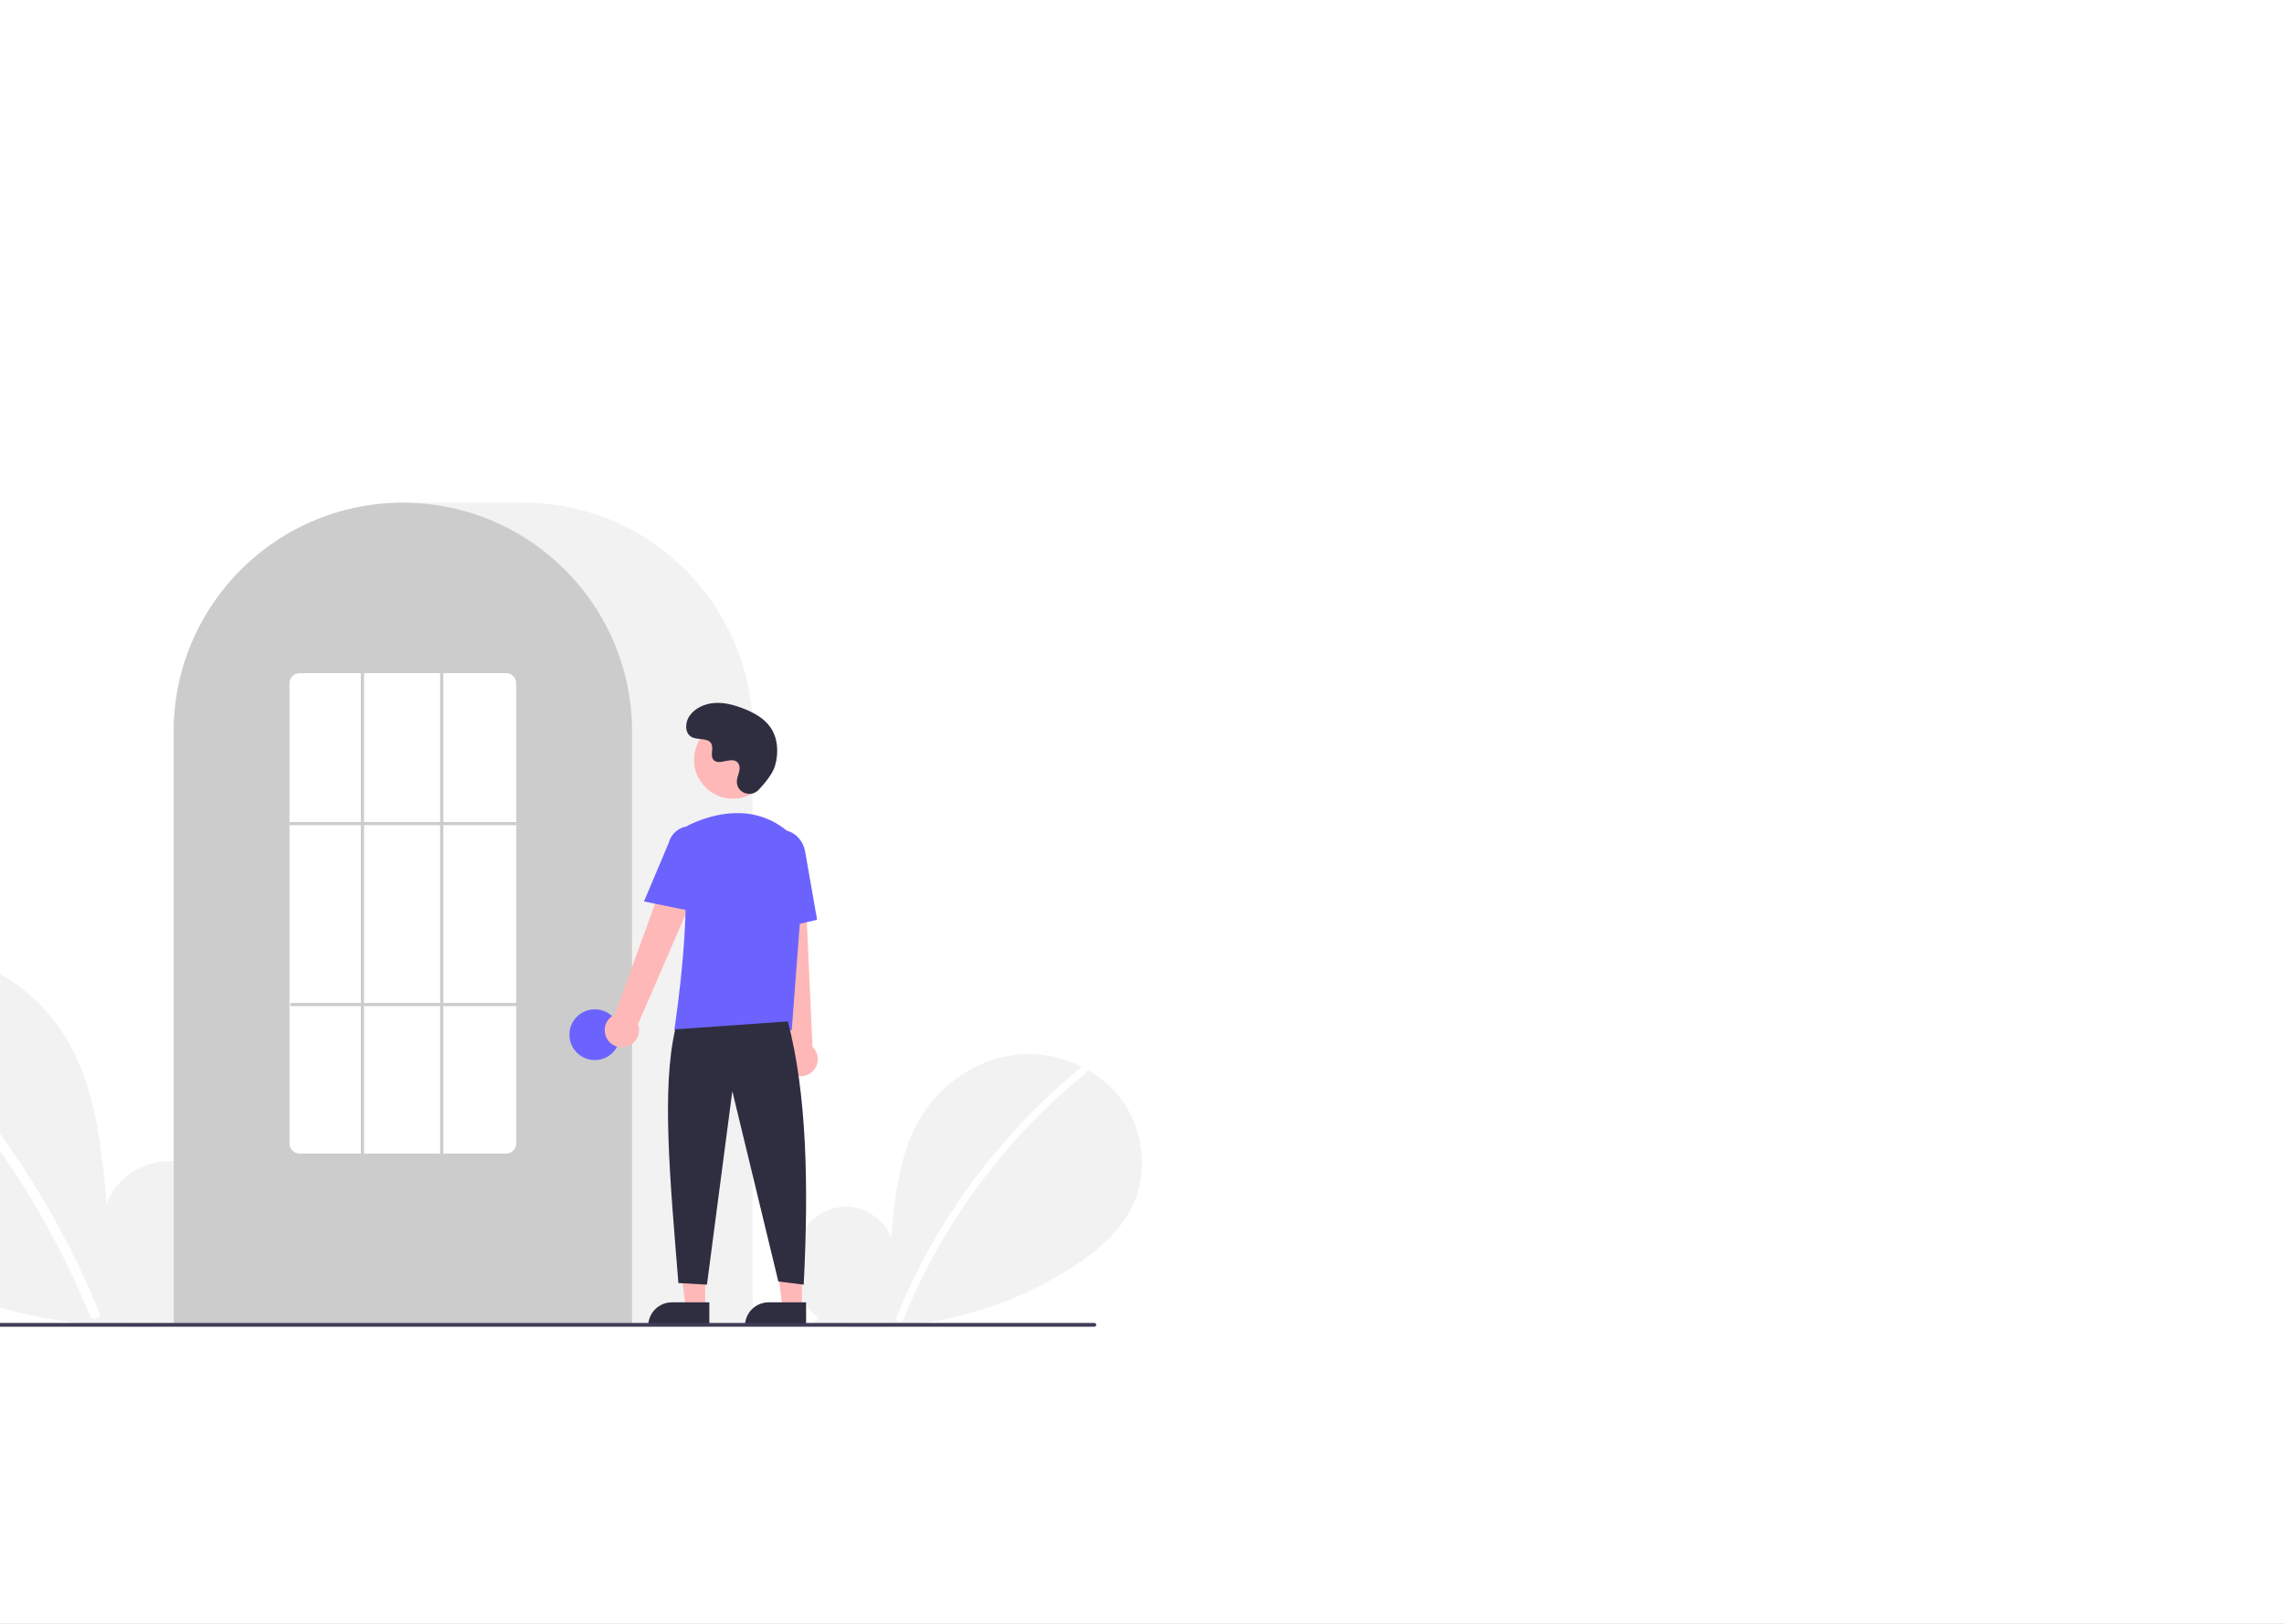 <svg width="1440" height="1024" viewBox="0 0 1440 1024" fill="none" xmlns="http://www.w3.org/2000/svg">
<rect x="0" y="0" width="1440" height="1024" fill="#808080" stroke="none"/>
<g clip-path="url(#clip0)">
<rect width="1440" height="1024" fill="white"/>
<g clip-path="url(#clip1)">
<path d="M516.093 831.257C504.954 821.845 498.189 806.977 499.963 792.503C501.737 778.029 512.727 764.723 526.981 761.649C541.236 758.576 557.485 767.084 561.815 781.009C564.198 754.162 566.944 726.191 581.217 703.329C594.141 682.628 616.526 667.815 640.786 665.165C665.046 662.515 690.588 672.524 705.718 691.672C720.848 710.82 724.553 738.658 713.956 760.641C706.15 776.836 691.768 788.888 676.7 798.693C628.008 830.11 569.608 842.886 512.246 834.67L516.093 831.257Z" fill="#F2F2F2"/>
<path d="M681.728 673.079C661.71 689.383 643.346 707.619 626.901 727.521C601.165 758.562 580.34 793.364 565.149 830.715C564.037 833.44 568.462 834.626 569.562 831.931C594.416 771.228 634.092 717.724 684.963 676.314C687.248 674.454 683.993 671.234 681.728 673.079Z" fill="white"/>
<path d="M130.067 828.699C145.366 815.772 154.658 795.351 152.221 775.471C149.784 755.591 134.69 737.315 115.112 733.094C95.533 728.872 73.214 740.558 67.267 759.684C63.995 722.81 60.223 684.392 40.619 652.991C22.868 624.558 -7.878 604.213 -41.199 600.573C-74.52 596.933 -109.603 610.68 -130.384 636.98C-151.165 663.28 -156.253 701.515 -141.699 731.709C-130.977 753.952 -111.223 770.506 -90.527 783.973C-24.497 826.939 57.412 844.858 135.351 833.388" fill="#F2F2F2"/>
<path d="M-97.433 611.442C-69.939 633.836 -44.716 658.882 -22.129 686.218C0.461 713.526 20.35 742.961 37.257 774.109C46.707 791.582 55.197 809.557 62.688 827.955C64.215 831.698 58.137 833.327 56.627 829.626C43.359 797.19 26.945 766.133 7.618 736.899C-11.614 707.771 -33.627 680.578 -58.111 655.701C-71.959 641.637 -86.569 628.345 -101.877 615.886C-105.014 613.331 -100.545 608.908 -97.433 611.442L-97.433 611.442Z" fill="white"/>
<path d="M474.5 836H109.5V461.5C109.5 381.822 174.322 317 254 317H330C409.678 317 474.5 381.822 474.5 461.5V836Z" fill="#F2F2F2"/>
<path d="M398.5 836H109.5V461.5C109.42 430.969 119.088 401.21 137.095 376.556C137.759 375.651 138.421 374.758 139.104 373.875C147.814 362.451 158.18 352.39 169.858 344.024C170.518 343.544 171.18 343.072 171.852 342.601C181.625 335.838 192.195 330.31 203.324 326.142C203.985 325.891 204.658 325.64 205.331 325.399C215.396 321.807 225.83 319.347 236.439 318.063C237.097 317.974 237.772 317.903 238.448 317.833C248.787 316.728 259.214 316.728 269.553 317.833C270.227 317.903 270.902 317.974 271.567 318.064C282.174 319.348 292.605 321.808 302.668 325.399C303.341 325.64 304.014 325.891 304.677 326.142C315.668 330.258 326.115 335.703 335.783 342.358C336.455 342.819 337.127 343.291 337.789 343.763C344.335 348.435 350.484 353.641 356.173 359.327C360.735 363.887 364.986 368.748 368.897 373.878C369.578 374.758 370.24 375.651 370.903 376.554C388.911 401.209 398.579 430.969 398.5 461.5V836Z" fill="#CCCCCC"/>
<path d="M375 668.5C383.837 668.5 391 661.337 391 652.5C391 643.663 383.837 636.5 375 636.5C366.163 636.5 359 643.663 359 652.5C359 661.337 366.163 668.5 375 668.5Z" fill="#6C63FF"/>
<path d="M444.599 824.783H432.339L426.506 777.495L444.601 777.496L444.599 824.783Z" fill="#FFB8B8"/>
<path d="M423.581 821.28H447.225V836.167H408.694C408.694 834.212 409.079 832.276 409.828 830.47C410.576 828.664 411.672 827.022 413.055 825.64C414.437 824.258 416.078 823.161 417.884 822.413C419.69 821.665 421.626 821.28 423.581 821.28V821.28Z" fill="#2F2E41"/>
<path d="M505.599 824.783H493.339L487.506 777.495L505.601 777.496L505.599 824.783Z" fill="#FFB8B8"/>
<path d="M484.581 821.28H508.225V836.167H469.694C469.694 834.212 470.079 832.276 470.828 830.47C471.576 828.664 472.672 827.022 474.055 825.64C475.437 824.258 477.078 823.161 478.884 822.413C480.69 821.665 482.626 821.28 484.581 821.28V821.28Z" fill="#2F2E41"/>
<path d="M383.097 655.67C382.215 654.37 381.629 652.893 381.379 651.343C381.13 649.792 381.224 648.206 381.654 646.695C382.084 645.185 382.84 643.787 383.868 642.6C384.897 641.413 386.174 640.467 387.608 639.827L429.283 524.96L449.791 536.151L402.206 645.922C403.121 648.403 403.095 651.133 402.132 653.595C401.169 656.058 399.337 658.082 396.981 659.283C394.626 660.485 391.911 660.781 389.353 660.115C386.794 659.449 384.568 657.867 383.097 655.67V655.67Z" fill="#FFB8B8"/>
<path d="M499.336 677.254C497.974 676.472 496.799 675.402 495.895 674.118C494.991 672.834 494.379 671.367 494.104 669.821C493.828 668.275 493.894 666.687 494.298 665.169C494.703 663.652 495.435 662.241 496.443 661.037L483.532 539.528L506.87 540.594L512.236 660.114C514.146 661.942 515.32 664.408 515.534 667.043C515.748 669.678 514.989 672.301 513.399 674.414C511.809 676.526 509.499 677.982 506.907 678.506C504.315 679.029 501.621 678.584 499.336 677.254V677.254Z" fill="#FFB8B8"/>
<path d="M462.106 503.684C475.671 503.684 486.667 492.687 486.667 479.123C486.667 465.558 475.671 454.562 462.106 454.562C448.541 454.562 437.545 465.558 437.545 479.123C437.545 492.687 448.541 503.684 462.106 503.684Z" fill="#FFB8B8"/>
<path d="M499.18 649.619H425.133L425.222 649.043C425.355 648.181 438.419 562.604 428.784 534.607C427.817 531.855 427.902 528.844 429.022 526.151C430.143 523.459 432.22 521.276 434.853 520.023H434.853C448.625 513.538 475.061 505.552 497.373 524.932C500.657 527.831 503.221 531.454 504.862 535.515C506.504 539.575 507.179 543.962 506.833 548.328L499.18 649.619Z" fill="#6C63FF"/>
<path d="M439.354 575.25L406.018 568.487L421.644 531.457C422.579 527.871 424.898 524.802 428.093 522.923C431.288 521.044 435.098 520.51 438.687 521.436C442.276 522.363 445.351 524.675 447.237 527.865C449.123 531.056 449.667 534.864 448.75 538.455L439.354 575.25Z" fill="#6C63FF"/>
<path d="M482.05 587.808L480.046 541.867C478.526 533.23 483.47 525.066 491.073 523.732C498.679 522.402 506.105 528.392 507.632 537.092L515.165 580.019L482.05 587.808Z" fill="#6C63FF"/>
<path d="M496.716 644.119C508.63 689.495 509.93 747.188 506.716 810.119L490.716 808.119L461.716 688.119L445.716 810.119L427.716 809.119C422.338 743.089 417.103 686.403 425.716 649.119L496.716 644.119Z" fill="#2F2E41"/>
<path d="M478.289 498.104C473.707 502.985 465.198 500.365 464.601 493.697C464.554 493.179 464.558 492.658 464.611 492.141C464.92 489.188 466.626 486.506 466.217 483.388C466.125 482.611 465.835 481.872 465.377 481.239C461.726 476.349 453.155 483.425 449.709 478.999C447.596 476.285 450.08 472.012 448.458 468.979C446.318 464.975 439.979 466.95 436.004 464.758C431.582 462.318 431.846 455.532 434.757 451.405C438.308 446.371 444.533 443.685 450.681 443.298C456.828 442.911 462.934 444.573 468.673 446.81C475.194 449.351 481.661 452.863 485.674 458.597C490.554 465.57 491.024 474.945 488.583 483.099C487.098 488.059 482.031 494.118 478.289 498.104Z" fill="#2F2E41"/>
<path d="M689.981 836.644H-48.313C-48.628 836.643 -48.93 836.517 -49.153 836.294C-49.375 836.07 -49.5 835.768 -49.5 835.453C-49.5 835.138 -49.375 834.835 -49.153 834.612C-48.93 834.389 -48.628 834.263 -48.313 834.262H689.981C690.296 834.263 690.598 834.389 690.821 834.612C691.043 834.835 691.168 835.138 691.168 835.453C691.168 835.768 691.043 836.07 690.821 836.294C690.598 836.517 690.296 836.643 689.981 836.644V836.644Z" fill="#3F3D56"/>
<path d="M319 727.5H189C187.288 727.509 185.642 726.839 184.424 725.636C183.205 724.433 182.513 722.797 182.5 721.085V430.915C182.513 429.203 183.205 427.566 184.424 426.364C185.642 425.161 187.288 424.491 189 424.5H319C320.712 424.491 322.358 425.161 323.576 426.364C324.795 427.566 325.487 429.203 325.5 430.915V721.085C325.487 722.797 324.795 724.433 323.576 725.636C322.358 726.839 320.712 727.509 319 727.5V727.5Z" fill="white"/>
<path d="M325.5 518.39H182.5V520.39H325.5V518.39Z" fill="#CCCCCC"/>
<path d="M326 632.5H183V634.5H326V632.5Z" fill="#CCCCCC"/>
<path d="M229.5 424.5H227.5V728.5H229.5V424.5Z" fill="#CCCCCC"/>
<path d="M279.5 424.5H277.5V728.5H279.5V424.5Z" fill="#CCCCCC"/>
</g>
</g>
<defs>
<clipPath id="clip0">
<rect width="1440" height="1024" fill="white"/>
</clipPath>
<clipPath id="clip1">
<rect width="870" height="520.139" fill="white" transform="translate(-150 317)"/>
</clipPath>
</defs>
</svg>
